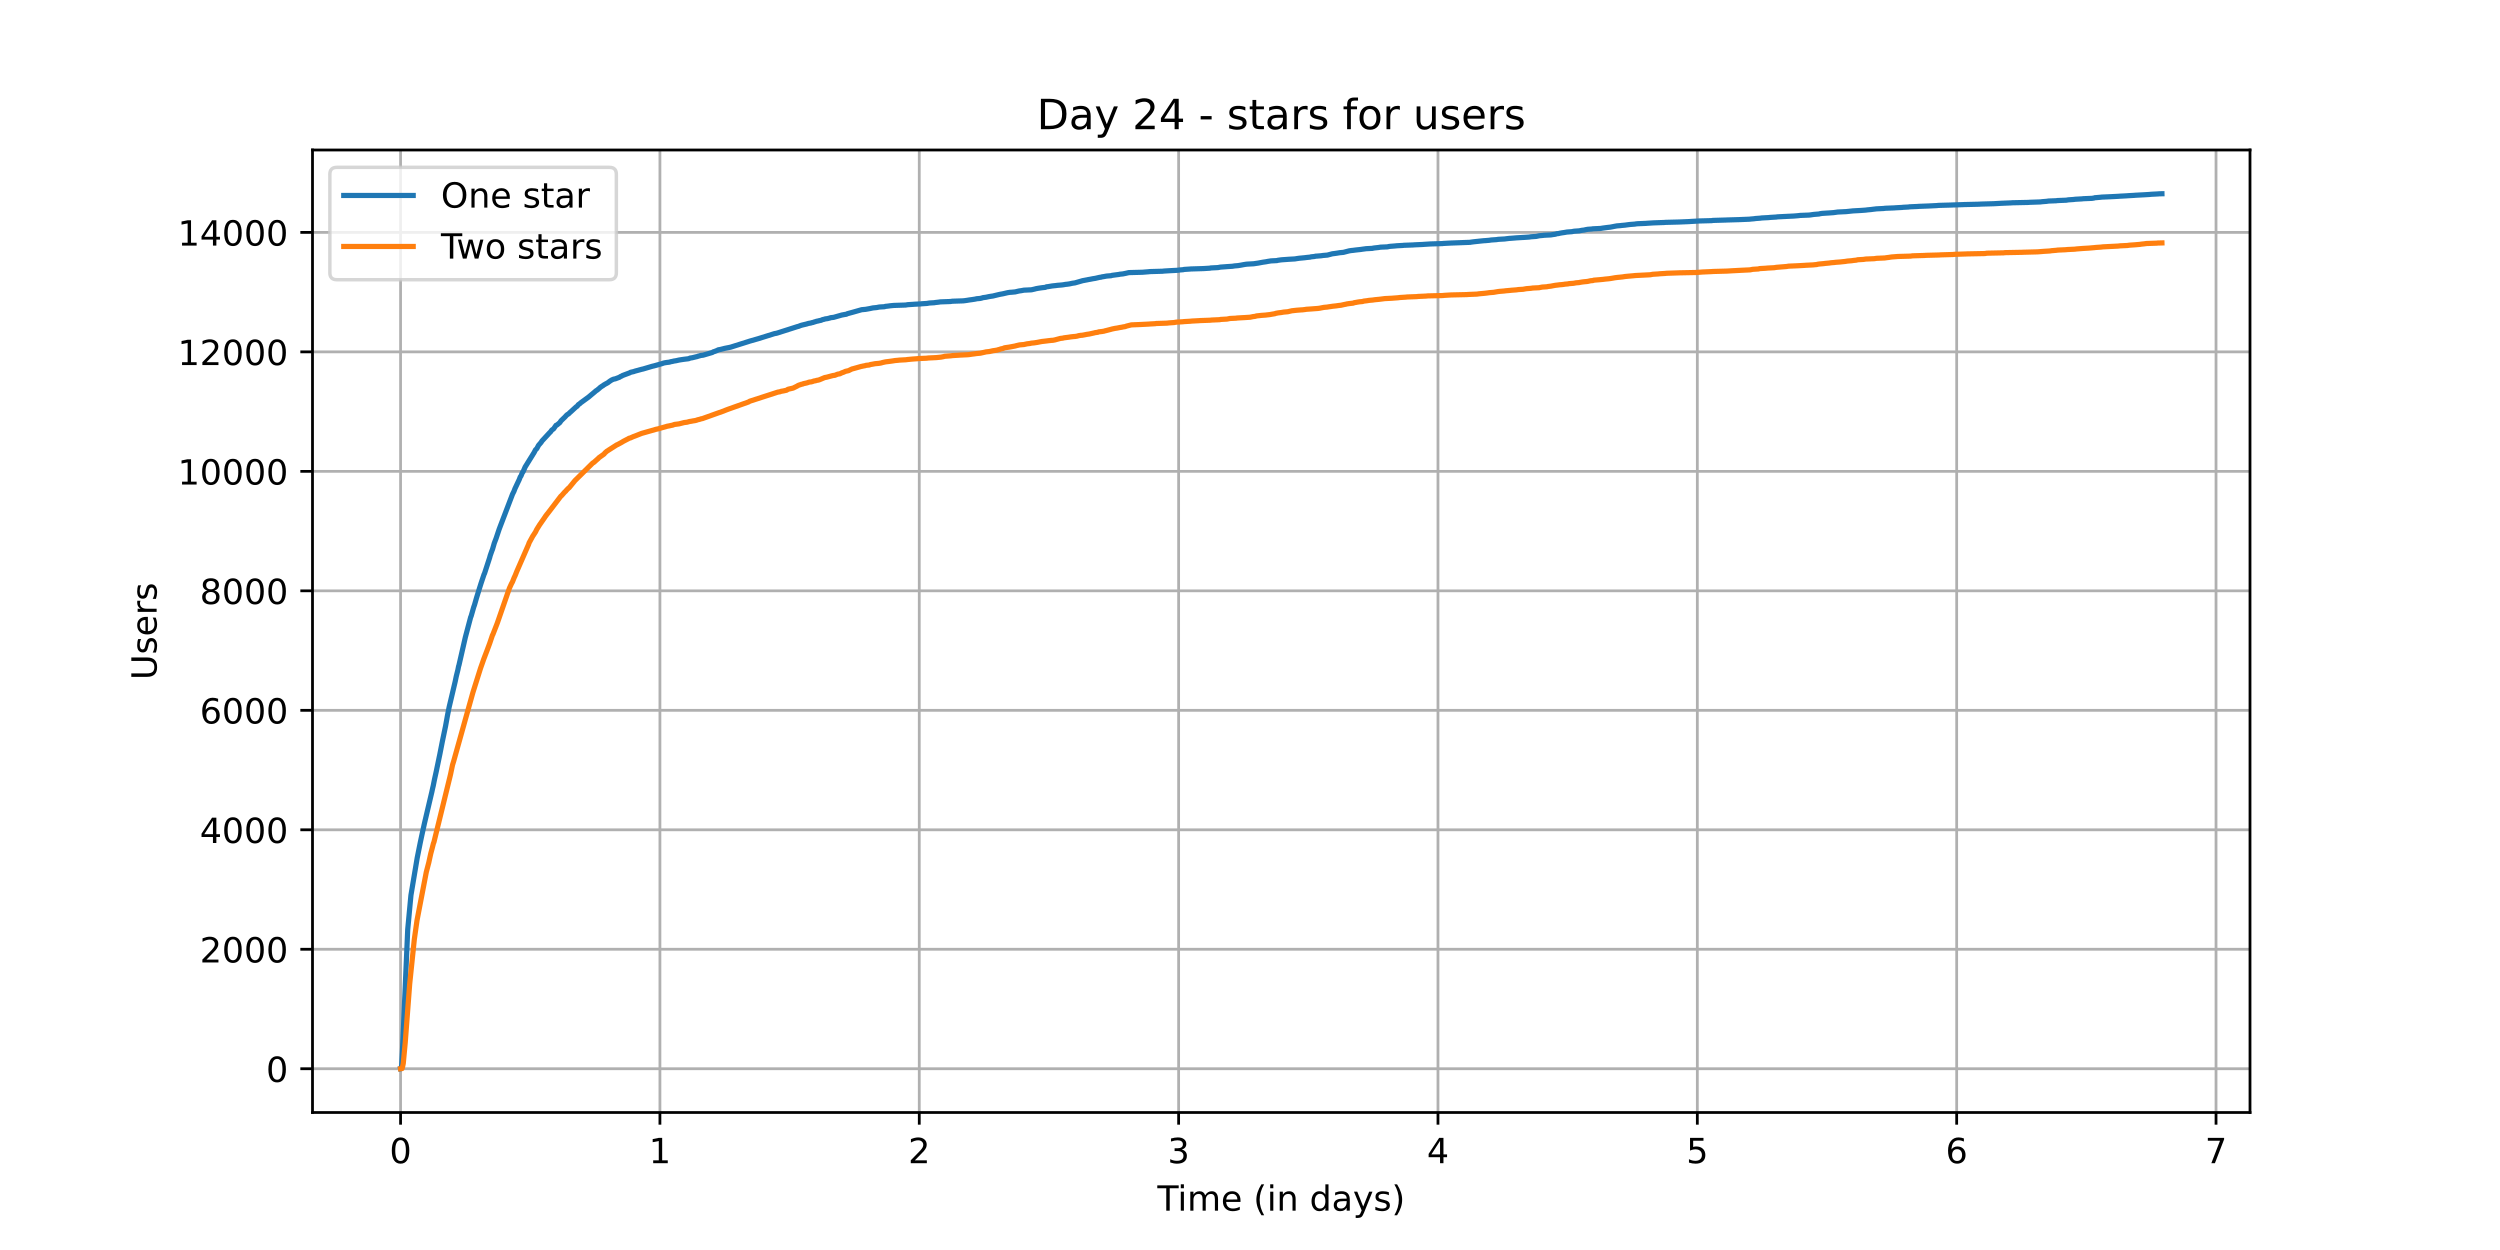 <?xml version="1.0" encoding="utf-8" standalone="no"?>
<!DOCTYPE svg PUBLIC "-//W3C//DTD SVG 1.1//EN"
  "http://www.w3.org/Graphics/SVG/1.1/DTD/svg11.dtd">
<!-- Created with matplotlib (https://matplotlib.org/) -->
<svg height="360pt" version="1.1" viewBox="0 0 720 360" width="720pt" xmlns="http://www.w3.org/2000/svg" xmlns:xlink="http://www.w3.org/1999/xlink">
 <defs>
  <style type="text/css">*{stroke-linecap:butt;stroke-linejoin:round;}</style>
 </defs>
 <g id="figure_1">
  <g id="patch_1">
   <path d="M 0 360 
L 720 360 
L 720 0 
L 0 0 
z
" style="fill:#ffffff;"/>
  </g>
  <g id="axes_1">
   <g id="patch_2">
    <path d="M 90 320.4 
L 648 320.4 
L 648 43.2 
L 90 43.2 
z
" style="fill:#ffffff;"/>
   </g>
   <g id="matplotlib.axis_1">
    <g id="xtick_1">
     <g id="line2d_1">
      <path clip-path="url(#p193aa375f7)" d="M 115.364 320.4 
L 115.364 43.2 
" style="fill:none;stroke:#b0b0b0;stroke-linecap:square;stroke-width:0.8;"/>
     </g>
     <g id="line2d_2">
      <defs>
       <path d="M 0 0 
L 0 3.5 
" id="m5cb01003b0" style="stroke:#000000;stroke-width:0.8;"/>
      </defs>
      <g>
       <use style="stroke:#000000;stroke-width:0.8;" x="115.364" xlink:href="#m5cb01003b0" y="320.4"/>
      </g>
     </g>
     <g id="text_1">
      <!-- 0 -->
      <g transform="translate(112.182 334.998)scale(0.1 -0.1)">
       <defs>
        <path d="M 31.781 66.406 
Q 24.172 66.406 20.328 58.906 
Q 16.5 51.422 16.5 36.375 
Q 16.5 21.391 20.328 13.891 
Q 24.172 6.391 31.781 6.391 
Q 39.453 6.391 43.281 13.891 
Q 47.125 21.391 47.125 36.375 
Q 47.125 51.422 43.281 58.906 
Q 39.453 66.406 31.781 66.406 
z
M 31.781 74.219 
Q 44.047 74.219 50.516 64.516 
Q 56.984 54.828 56.984 36.375 
Q 56.984 17.969 50.516 8.266 
Q 44.047 -1.422 31.781 -1.422 
Q 19.531 -1.422 13.062 8.266 
Q 6.594 17.969 6.594 36.375 
Q 6.594 54.828 13.062 64.516 
Q 19.531 74.219 31.781 74.219 
z
" id="DejaVuSans-48"/>
       </defs>
       <use xlink:href="#DejaVuSans-48"/>
      </g>
     </g>
    </g>
    <g id="xtick_2">
     <g id="line2d_3">
      <path clip-path="url(#p193aa375f7)" d="M 190.057 320.4 
L 190.057 43.2 
" style="fill:none;stroke:#b0b0b0;stroke-linecap:square;stroke-width:0.8;"/>
     </g>
     <g id="line2d_4">
      <g>
       <use style="stroke:#000000;stroke-width:0.8;" x="190.057" xlink:href="#m5cb01003b0" y="320.4"/>
      </g>
     </g>
     <g id="text_2">
      <!-- 1 -->
      <g transform="translate(186.876 334.998)scale(0.1 -0.1)">
       <defs>
        <path d="M 12.406 8.297 
L 28.516 8.297 
L 28.516 63.922 
L 10.984 60.406 
L 10.984 69.391 
L 28.422 72.906 
L 38.281 72.906 
L 38.281 8.297 
L 54.391 8.297 
L 54.391 0 
L 12.406 0 
z
" id="DejaVuSans-49"/>
       </defs>
       <use xlink:href="#DejaVuSans-49"/>
      </g>
     </g>
    </g>
    <g id="xtick_3">
     <g id="line2d_5">
      <path clip-path="url(#p193aa375f7)" d="M 264.75 320.4 
L 264.75 43.2 
" style="fill:none;stroke:#b0b0b0;stroke-linecap:square;stroke-width:0.8;"/>
     </g>
     <g id="line2d_6">
      <g>
       <use style="stroke:#000000;stroke-width:0.8;" x="264.75" xlink:href="#m5cb01003b0" y="320.4"/>
      </g>
     </g>
     <g id="text_3">
      <!-- 2 -->
      <g transform="translate(261.569 334.998)scale(0.1 -0.1)">
       <defs>
        <path d="M 19.188 8.297 
L 53.609 8.297 
L 53.609 0 
L 7.328 0 
L 7.328 8.297 
Q 12.938 14.109 22.625 23.891 
Q 32.328 33.688 34.812 36.531 
Q 39.547 41.844 41.422 45.531 
Q 43.312 49.219 43.312 52.781 
Q 43.312 58.594 39.234 62.25 
Q 35.156 65.922 28.609 65.922 
Q 23.969 65.922 18.812 64.312 
Q 13.672 62.703 7.812 59.422 
L 7.812 69.391 
Q 13.766 71.781 18.938 73 
Q 24.125 74.219 28.422 74.219 
Q 39.75 74.219 46.484 68.547 
Q 53.219 62.891 53.219 53.422 
Q 53.219 48.922 51.531 44.891 
Q 49.859 40.875 45.406 35.406 
Q 44.188 33.984 37.641 27.219 
Q 31.109 20.453 19.188 8.297 
z
" id="DejaVuSans-50"/>
       </defs>
       <use xlink:href="#DejaVuSans-50"/>
      </g>
     </g>
    </g>
    <g id="xtick_4">
     <g id="line2d_7">
      <path clip-path="url(#p193aa375f7)" d="M 339.443 320.4 
L 339.443 43.2 
" style="fill:none;stroke:#b0b0b0;stroke-linecap:square;stroke-width:0.8;"/>
     </g>
     <g id="line2d_8">
      <g>
       <use style="stroke:#000000;stroke-width:0.8;" x="339.443" xlink:href="#m5cb01003b0" y="320.4"/>
      </g>
     </g>
     <g id="text_4">
      <!-- 3 -->
      <g transform="translate(336.262 334.998)scale(0.1 -0.1)">
       <defs>
        <path d="M 40.578 39.312 
Q 47.656 37.797 51.625 33 
Q 55.609 28.219 55.609 21.188 
Q 55.609 10.406 48.188 4.484 
Q 40.766 -1.422 27.094 -1.422 
Q 22.516 -1.422 17.656 -0.516 
Q 12.797 0.391 7.625 2.203 
L 7.625 11.719 
Q 11.719 9.328 16.594 8.109 
Q 21.484 6.891 26.812 6.891 
Q 36.078 6.891 40.938 10.547 
Q 45.797 14.203 45.797 21.188 
Q 45.797 27.641 41.281 31.266 
Q 36.766 34.906 28.719 34.906 
L 20.219 34.906 
L 20.219 43.016 
L 29.109 43.016 
Q 36.375 43.016 40.234 45.922 
Q 44.094 48.828 44.094 54.297 
Q 44.094 59.906 40.109 62.906 
Q 36.141 65.922 28.719 65.922 
Q 24.656 65.922 20.016 65.031 
Q 15.375 64.156 9.812 62.312 
L 9.812 71.094 
Q 15.438 72.656 20.344 73.438 
Q 25.25 74.219 29.594 74.219 
Q 40.828 74.219 47.359 69.109 
Q 53.906 64.016 53.906 55.328 
Q 53.906 49.266 50.438 45.094 
Q 46.969 40.922 40.578 39.312 
z
" id="DejaVuSans-51"/>
       </defs>
       <use xlink:href="#DejaVuSans-51"/>
      </g>
     </g>
    </g>
    <g id="xtick_5">
     <g id="line2d_9">
      <path clip-path="url(#p193aa375f7)" d="M 414.137 320.4 
L 414.137 43.2 
" style="fill:none;stroke:#b0b0b0;stroke-linecap:square;stroke-width:0.8;"/>
     </g>
     <g id="line2d_10">
      <g>
       <use style="stroke:#000000;stroke-width:0.8;" x="414.137" xlink:href="#m5cb01003b0" y="320.4"/>
      </g>
     </g>
     <g id="text_5">
      <!-- 4 -->
      <g transform="translate(410.955 334.998)scale(0.1 -0.1)">
       <defs>
        <path d="M 37.797 64.312 
L 12.891 25.391 
L 37.797 25.391 
z
M 35.203 72.906 
L 47.609 72.906 
L 47.609 25.391 
L 58.016 25.391 
L 58.016 17.188 
L 47.609 17.188 
L 47.609 0 
L 37.797 0 
L 37.797 17.188 
L 4.891 17.188 
L 4.891 26.703 
z
" id="DejaVuSans-52"/>
       </defs>
       <use xlink:href="#DejaVuSans-52"/>
      </g>
     </g>
    </g>
    <g id="xtick_6">
     <g id="line2d_11">
      <path clip-path="url(#p193aa375f7)" d="M 488.83 320.4 
L 488.83 43.2 
" style="fill:none;stroke:#b0b0b0;stroke-linecap:square;stroke-width:0.8;"/>
     </g>
     <g id="line2d_12">
      <g>
       <use style="stroke:#000000;stroke-width:0.8;" x="488.83" xlink:href="#m5cb01003b0" y="320.4"/>
      </g>
     </g>
     <g id="text_6">
      <!-- 5 -->
      <g transform="translate(485.649 334.998)scale(0.1 -0.1)">
       <defs>
        <path d="M 10.797 72.906 
L 49.516 72.906 
L 49.516 64.594 
L 19.828 64.594 
L 19.828 46.734 
Q 21.969 47.469 24.109 47.828 
Q 26.266 48.188 28.422 48.188 
Q 40.625 48.188 47.75 41.5 
Q 54.891 34.812 54.891 23.391 
Q 54.891 11.625 47.562 5.094 
Q 40.234 -1.422 26.906 -1.422 
Q 22.312 -1.422 17.547 -0.641 
Q 12.797 0.141 7.719 1.703 
L 7.719 11.625 
Q 12.109 9.234 16.797 8.062 
Q 21.484 6.891 26.703 6.891 
Q 35.156 6.891 40.078 11.328 
Q 45.016 15.766 45.016 23.391 
Q 45.016 31 40.078 35.438 
Q 35.156 39.891 26.703 39.891 
Q 22.75 39.891 18.812 39.016 
Q 14.891 38.141 10.797 36.281 
z
" id="DejaVuSans-53"/>
       </defs>
       <use xlink:href="#DejaVuSans-53"/>
      </g>
     </g>
    </g>
    <g id="xtick_7">
     <g id="line2d_13">
      <path clip-path="url(#p193aa375f7)" d="M 563.523 320.4 
L 563.523 43.2 
" style="fill:none;stroke:#b0b0b0;stroke-linecap:square;stroke-width:0.8;"/>
     </g>
     <g id="line2d_14">
      <g>
       <use style="stroke:#000000;stroke-width:0.8;" x="563.523" xlink:href="#m5cb01003b0" y="320.4"/>
      </g>
     </g>
     <g id="text_7">
      <!-- 6 -->
      <g transform="translate(560.342 334.998)scale(0.1 -0.1)">
       <defs>
        <path d="M 33.016 40.375 
Q 26.375 40.375 22.484 35.828 
Q 18.609 31.297 18.609 23.391 
Q 18.609 15.531 22.484 10.953 
Q 26.375 6.391 33.016 6.391 
Q 39.656 6.391 43.531 10.953 
Q 47.406 15.531 47.406 23.391 
Q 47.406 31.297 43.531 35.828 
Q 39.656 40.375 33.016 40.375 
z
M 52.594 71.297 
L 52.594 62.312 
Q 48.875 64.062 45.094 64.984 
Q 41.312 65.922 37.594 65.922 
Q 27.828 65.922 22.672 59.328 
Q 17.531 52.734 16.797 39.406 
Q 19.672 43.656 24.016 45.922 
Q 28.375 48.188 33.594 48.188 
Q 44.578 48.188 50.953 41.516 
Q 57.328 34.859 57.328 23.391 
Q 57.328 12.156 50.688 5.359 
Q 44.047 -1.422 33.016 -1.422 
Q 20.359 -1.422 13.672 8.266 
Q 6.984 17.969 6.984 36.375 
Q 6.984 53.656 15.188 63.938 
Q 23.391 74.219 37.203 74.219 
Q 40.922 74.219 44.703 73.484 
Q 48.484 72.75 52.594 71.297 
z
" id="DejaVuSans-54"/>
       </defs>
       <use xlink:href="#DejaVuSans-54"/>
      </g>
     </g>
    </g>
    <g id="xtick_8">
     <g id="line2d_15">
      <path clip-path="url(#p193aa375f7)" d="M 638.216 320.4 
L 638.216 43.2 
" style="fill:none;stroke:#b0b0b0;stroke-linecap:square;stroke-width:0.8;"/>
     </g>
     <g id="line2d_16">
      <g>
       <use style="stroke:#000000;stroke-width:0.8;" x="638.216" xlink:href="#m5cb01003b0" y="320.4"/>
      </g>
     </g>
     <g id="text_8">
      <!-- 7 -->
      <g transform="translate(635.035 334.998)scale(0.1 -0.1)">
       <defs>
        <path d="M 8.203 72.906 
L 55.078 72.906 
L 55.078 68.703 
L 28.609 0 
L 18.312 0 
L 43.219 64.594 
L 8.203 64.594 
z
" id="DejaVuSans-55"/>
       </defs>
       <use xlink:href="#DejaVuSans-55"/>
      </g>
     </g>
    </g>
    <g id="text_9">
     <!-- Time (in days) -->
     <g transform="translate(333.327 348.677)scale(0.1 -0.1)">
      <defs>
       <path d="M -0.297 72.906 
L 61.375 72.906 
L 61.375 64.594 
L 35.5 64.594 
L 35.5 0 
L 25.594 0 
L 25.594 64.594 
L -0.297 64.594 
z
" id="DejaVuSans-84"/>
       <path d="M 9.422 54.688 
L 18.406 54.688 
L 18.406 0 
L 9.422 0 
z
M 9.422 75.984 
L 18.406 75.984 
L 18.406 64.594 
L 9.422 64.594 
z
" id="DejaVuSans-105"/>
       <path d="M 52 44.188 
Q 55.375 50.25 60.062 53.125 
Q 64.75 56 71.094 56 
Q 79.641 56 84.281 50.016 
Q 88.922 44.047 88.922 33.016 
L 88.922 0 
L 79.891 0 
L 79.891 32.719 
Q 79.891 40.578 77.094 44.375 
Q 74.312 48.188 68.609 48.188 
Q 61.625 48.188 57.562 43.547 
Q 53.516 38.922 53.516 30.906 
L 53.516 0 
L 44.484 0 
L 44.484 32.719 
Q 44.484 40.625 41.703 44.406 
Q 38.922 48.188 33.109 48.188 
Q 26.219 48.188 22.156 43.531 
Q 18.109 38.875 18.109 30.906 
L 18.109 0 
L 9.078 0 
L 9.078 54.688 
L 18.109 54.688 
L 18.109 46.188 
Q 21.188 51.219 25.484 53.609 
Q 29.781 56 35.688 56 
Q 41.656 56 45.828 52.969 
Q 50 49.953 52 44.188 
z
" id="DejaVuSans-109"/>
       <path d="M 56.203 29.594 
L 56.203 25.203 
L 14.891 25.203 
Q 15.484 15.922 20.484 11.062 
Q 25.484 6.203 34.422 6.203 
Q 39.594 6.203 44.453 7.469 
Q 49.312 8.734 54.109 11.281 
L 54.109 2.781 
Q 49.266 0.734 44.188 -0.344 
Q 39.109 -1.422 33.891 -1.422 
Q 20.797 -1.422 13.156 6.188 
Q 5.516 13.812 5.516 26.812 
Q 5.516 40.234 12.766 48.109 
Q 20.016 56 32.328 56 
Q 43.359 56 49.781 48.891 
Q 56.203 41.797 56.203 29.594 
z
M 47.219 32.234 
Q 47.125 39.594 43.094 43.984 
Q 39.062 48.391 32.422 48.391 
Q 24.906 48.391 20.391 44.141 
Q 15.875 39.891 15.188 32.172 
z
" id="DejaVuSans-101"/>
       <path id="DejaVuSans-32"/>
       <path d="M 31 75.875 
Q 24.469 64.656 21.281 53.656 
Q 18.109 42.672 18.109 31.391 
Q 18.109 20.125 21.312 9.062 
Q 24.516 -2 31 -13.188 
L 23.188 -13.188 
Q 15.875 -1.703 12.234 9.375 
Q 8.594 20.453 8.594 31.391 
Q 8.594 42.281 12.203 53.312 
Q 15.828 64.359 23.188 75.875 
z
" id="DejaVuSans-40"/>
       <path d="M 54.891 33.016 
L 54.891 0 
L 45.906 0 
L 45.906 32.719 
Q 45.906 40.484 42.875 44.328 
Q 39.844 48.188 33.797 48.188 
Q 26.516 48.188 22.312 43.547 
Q 18.109 38.922 18.109 30.906 
L 18.109 0 
L 9.078 0 
L 9.078 54.688 
L 18.109 54.688 
L 18.109 46.188 
Q 21.344 51.125 25.703 53.562 
Q 30.078 56 35.797 56 
Q 45.219 56 50.047 50.172 
Q 54.891 44.344 54.891 33.016 
z
" id="DejaVuSans-110"/>
       <path d="M 45.406 46.391 
L 45.406 75.984 
L 54.391 75.984 
L 54.391 0 
L 45.406 0 
L 45.406 8.203 
Q 42.578 3.328 38.25 0.953 
Q 33.938 -1.422 27.875 -1.422 
Q 17.969 -1.422 11.734 6.484 
Q 5.516 14.406 5.516 27.297 
Q 5.516 40.188 11.734 48.094 
Q 17.969 56 27.875 56 
Q 33.938 56 38.25 53.625 
Q 42.578 51.266 45.406 46.391 
z
M 14.797 27.297 
Q 14.797 17.391 18.875 11.75 
Q 22.953 6.109 30.078 6.109 
Q 37.203 6.109 41.297 11.75 
Q 45.406 17.391 45.406 27.297 
Q 45.406 37.203 41.297 42.844 
Q 37.203 48.484 30.078 48.484 
Q 22.953 48.484 18.875 42.844 
Q 14.797 37.203 14.797 27.297 
z
" id="DejaVuSans-100"/>
       <path d="M 34.281 27.484 
Q 23.391 27.484 19.188 25 
Q 14.984 22.516 14.984 16.5 
Q 14.984 11.719 18.141 8.906 
Q 21.297 6.109 26.703 6.109 
Q 34.188 6.109 38.703 11.406 
Q 43.219 16.703 43.219 25.484 
L 43.219 27.484 
z
M 52.203 31.203 
L 52.203 0 
L 43.219 0 
L 43.219 8.297 
Q 40.141 3.328 35.547 0.953 
Q 30.953 -1.422 24.312 -1.422 
Q 15.922 -1.422 10.953 3.297 
Q 6 8.016 6 15.922 
Q 6 25.141 12.172 29.828 
Q 18.359 34.516 30.609 34.516 
L 43.219 34.516 
L 43.219 35.406 
Q 43.219 41.609 39.141 45 
Q 35.062 48.391 27.688 48.391 
Q 23 48.391 18.547 47.266 
Q 14.109 46.141 10.016 43.891 
L 10.016 52.203 
Q 14.938 54.109 19.578 55.047 
Q 24.219 56 28.609 56 
Q 40.484 56 46.344 49.844 
Q 52.203 43.703 52.203 31.203 
z
" id="DejaVuSans-97"/>
       <path d="M 32.172 -5.078 
Q 28.375 -14.844 24.75 -17.812 
Q 21.141 -20.797 15.094 -20.797 
L 7.906 -20.797 
L 7.906 -13.281 
L 13.188 -13.281 
Q 16.891 -13.281 18.938 -11.516 
Q 21 -9.766 23.484 -3.219 
L 25.094 0.875 
L 2.984 54.688 
L 12.5 54.688 
L 29.594 11.922 
L 46.688 54.688 
L 56.203 54.688 
z
" id="DejaVuSans-121"/>
       <path d="M 44.281 53.078 
L 44.281 44.578 
Q 40.484 46.531 36.375 47.5 
Q 32.281 48.484 27.875 48.484 
Q 21.188 48.484 17.844 46.438 
Q 14.5 44.391 14.5 40.281 
Q 14.5 37.156 16.891 35.375 
Q 19.281 33.594 26.516 31.984 
L 29.594 31.297 
Q 39.156 29.25 43.188 25.516 
Q 47.219 21.781 47.219 15.094 
Q 47.219 7.469 41.188 3.016 
Q 35.156 -1.422 24.609 -1.422 
Q 20.219 -1.422 15.453 -0.562 
Q 10.688 0.297 5.422 2 
L 5.422 11.281 
Q 10.406 8.688 15.234 7.391 
Q 20.062 6.109 24.812 6.109 
Q 31.156 6.109 34.562 8.281 
Q 37.984 10.453 37.984 14.406 
Q 37.984 18.062 35.516 20.016 
Q 33.062 21.969 24.703 23.781 
L 21.578 24.516 
Q 13.234 26.266 9.516 29.906 
Q 5.812 33.547 5.812 39.891 
Q 5.812 47.609 11.281 51.797 
Q 16.75 56 26.812 56 
Q 31.781 56 36.172 55.266 
Q 40.578 54.547 44.281 53.078 
z
" id="DejaVuSans-115"/>
       <path d="M 8.016 75.875 
L 15.828 75.875 
Q 23.141 64.359 26.781 53.312 
Q 30.422 42.281 30.422 31.391 
Q 30.422 20.453 26.781 9.375 
Q 23.141 -1.703 15.828 -13.188 
L 8.016 -13.188 
Q 14.5 -2 17.703 9.062 
Q 20.906 20.125 20.906 31.391 
Q 20.906 42.672 17.703 53.656 
Q 14.5 64.656 8.016 75.875 
z
" id="DejaVuSans-41"/>
      </defs>
      <use xlink:href="#DejaVuSans-84"/>
      <use x="57.959" xlink:href="#DejaVuSans-105"/>
      <use x="85.742" xlink:href="#DejaVuSans-109"/>
      <use x="183.154" xlink:href="#DejaVuSans-101"/>
      <use x="244.678" xlink:href="#DejaVuSans-32"/>
      <use x="276.465" xlink:href="#DejaVuSans-40"/>
      <use x="315.479" xlink:href="#DejaVuSans-105"/>
      <use x="343.262" xlink:href="#DejaVuSans-110"/>
      <use x="406.641" xlink:href="#DejaVuSans-32"/>
      <use x="438.428" xlink:href="#DejaVuSans-100"/>
      <use x="501.904" xlink:href="#DejaVuSans-97"/>
      <use x="563.184" xlink:href="#DejaVuSans-121"/>
      <use x="622.363" xlink:href="#DejaVuSans-115"/>
      <use x="674.463" xlink:href="#DejaVuSans-41"/>
     </g>
    </g>
   </g>
   <g id="matplotlib.axis_2">
    <g id="ytick_1">
     <g id="line2d_17">
      <path clip-path="url(#p193aa375f7)" d="M 90 307.8 
L 648 307.8 
" style="fill:none;stroke:#b0b0b0;stroke-linecap:square;stroke-width:0.8;"/>
     </g>
     <g id="line2d_18">
      <defs>
       <path d="M 0 0 
L -3.5 0 
" id="mbe678a3d05" style="stroke:#000000;stroke-width:0.8;"/>
      </defs>
      <g>
       <use style="stroke:#000000;stroke-width:0.8;" x="90" xlink:href="#mbe678a3d05" y="307.8"/>
      </g>
     </g>
     <g id="text_10">
      <!-- 0 -->
      <g transform="translate(76.638 311.599)scale(0.1 -0.1)">
       <use xlink:href="#DejaVuSans-48"/>
      </g>
     </g>
    </g>
    <g id="ytick_2">
     <g id="line2d_19">
      <path clip-path="url(#p193aa375f7)" d="M 90 273.39 
L 648 273.39 
" style="fill:none;stroke:#b0b0b0;stroke-linecap:square;stroke-width:0.8;"/>
     </g>
     <g id="line2d_20">
      <g>
       <use style="stroke:#000000;stroke-width:0.8;" x="90" xlink:href="#mbe678a3d05" y="273.39"/>
      </g>
     </g>
     <g id="text_11">
      <!-- 2000 -->
      <g transform="translate(57.55 277.189)scale(0.1 -0.1)">
       <use xlink:href="#DejaVuSans-50"/>
       <use x="63.623" xlink:href="#DejaVuSans-48"/>
       <use x="127.246" xlink:href="#DejaVuSans-48"/>
       <use x="190.869" xlink:href="#DejaVuSans-48"/>
      </g>
     </g>
    </g>
    <g id="ytick_3">
     <g id="line2d_21">
      <path clip-path="url(#p193aa375f7)" d="M 90 238.98 
L 648 238.98 
" style="fill:none;stroke:#b0b0b0;stroke-linecap:square;stroke-width:0.8;"/>
     </g>
     <g id="line2d_22">
      <g>
       <use style="stroke:#000000;stroke-width:0.8;" x="90" xlink:href="#mbe678a3d05" y="238.98"/>
      </g>
     </g>
     <g id="text_12">
      <!-- 4000 -->
      <g transform="translate(57.55 242.78)scale(0.1 -0.1)">
       <use xlink:href="#DejaVuSans-52"/>
       <use x="63.623" xlink:href="#DejaVuSans-48"/>
       <use x="127.246" xlink:href="#DejaVuSans-48"/>
       <use x="190.869" xlink:href="#DejaVuSans-48"/>
      </g>
     </g>
    </g>
    <g id="ytick_4">
     <g id="line2d_23">
      <path clip-path="url(#p193aa375f7)" d="M 90 204.571 
L 648 204.571 
" style="fill:none;stroke:#b0b0b0;stroke-linecap:square;stroke-width:0.8;"/>
     </g>
     <g id="line2d_24">
      <g>
       <use style="stroke:#000000;stroke-width:0.8;" x="90" xlink:href="#mbe678a3d05" y="204.571"/>
      </g>
     </g>
     <g id="text_13">
      <!-- 6000 -->
      <g transform="translate(57.55 208.37)scale(0.1 -0.1)">
       <use xlink:href="#DejaVuSans-54"/>
       <use x="63.623" xlink:href="#DejaVuSans-48"/>
       <use x="127.246" xlink:href="#DejaVuSans-48"/>
       <use x="190.869" xlink:href="#DejaVuSans-48"/>
      </g>
     </g>
    </g>
    <g id="ytick_5">
     <g id="line2d_25">
      <path clip-path="url(#p193aa375f7)" d="M 90 170.161 
L 648 170.161 
" style="fill:none;stroke:#b0b0b0;stroke-linecap:square;stroke-width:0.8;"/>
     </g>
     <g id="line2d_26">
      <g>
       <use style="stroke:#000000;stroke-width:0.8;" x="90" xlink:href="#mbe678a3d05" y="170.161"/>
      </g>
     </g>
     <g id="text_14">
      <!-- 8000 -->
      <g transform="translate(57.55 173.96)scale(0.1 -0.1)">
       <defs>
        <path d="M 31.781 34.625 
Q 24.75 34.625 20.719 30.859 
Q 16.703 27.094 16.703 20.516 
Q 16.703 13.922 20.719 10.156 
Q 24.75 6.391 31.781 6.391 
Q 38.812 6.391 42.859 10.172 
Q 46.922 13.969 46.922 20.516 
Q 46.922 27.094 42.891 30.859 
Q 38.875 34.625 31.781 34.625 
z
M 21.922 38.812 
Q 15.578 40.375 12.031 44.719 
Q 8.5 49.078 8.5 55.328 
Q 8.5 64.062 14.719 69.141 
Q 20.953 74.219 31.781 74.219 
Q 42.672 74.219 48.875 69.141 
Q 55.078 64.062 55.078 55.328 
Q 55.078 49.078 51.531 44.719 
Q 48 40.375 41.703 38.812 
Q 48.828 37.156 52.797 32.312 
Q 56.781 27.484 56.781 20.516 
Q 56.781 9.906 50.312 4.234 
Q 43.844 -1.422 31.781 -1.422 
Q 19.734 -1.422 13.25 4.234 
Q 6.781 9.906 6.781 20.516 
Q 6.781 27.484 10.781 32.312 
Q 14.797 37.156 21.922 38.812 
z
M 18.312 54.391 
Q 18.312 48.734 21.844 45.562 
Q 25.391 42.391 31.781 42.391 
Q 38.141 42.391 41.719 45.562 
Q 45.312 48.734 45.312 54.391 
Q 45.312 60.062 41.719 63.234 
Q 38.141 66.406 31.781 66.406 
Q 25.391 66.406 21.844 63.234 
Q 18.312 60.062 18.312 54.391 
z
" id="DejaVuSans-56"/>
       </defs>
       <use xlink:href="#DejaVuSans-56"/>
       <use x="63.623" xlink:href="#DejaVuSans-48"/>
       <use x="127.246" xlink:href="#DejaVuSans-48"/>
       <use x="190.869" xlink:href="#DejaVuSans-48"/>
      </g>
     </g>
    </g>
    <g id="ytick_6">
     <g id="line2d_27">
      <path clip-path="url(#p193aa375f7)" d="M 90 135.751 
L 648 135.751 
" style="fill:none;stroke:#b0b0b0;stroke-linecap:square;stroke-width:0.8;"/>
     </g>
     <g id="line2d_28">
      <g>
       <use style="stroke:#000000;stroke-width:0.8;" x="90" xlink:href="#mbe678a3d05" y="135.751"/>
      </g>
     </g>
     <g id="text_15">
      <!-- 10000 -->
      <g transform="translate(51.188 139.55)scale(0.1 -0.1)">
       <use xlink:href="#DejaVuSans-49"/>
       <use x="63.623" xlink:href="#DejaVuSans-48"/>
       <use x="127.246" xlink:href="#DejaVuSans-48"/>
       <use x="190.869" xlink:href="#DejaVuSans-48"/>
       <use x="254.492" xlink:href="#DejaVuSans-48"/>
      </g>
     </g>
    </g>
    <g id="ytick_7">
     <g id="line2d_29">
      <path clip-path="url(#p193aa375f7)" d="M 90 101.341 
L 648 101.341 
" style="fill:none;stroke:#b0b0b0;stroke-linecap:square;stroke-width:0.8;"/>
     </g>
     <g id="line2d_30">
      <g>
       <use style="stroke:#000000;stroke-width:0.8;" x="90" xlink:href="#mbe678a3d05" y="101.341"/>
      </g>
     </g>
     <g id="text_16">
      <!-- 12000 -->
      <g transform="translate(51.188 105.141)scale(0.1 -0.1)">
       <use xlink:href="#DejaVuSans-49"/>
       <use x="63.623" xlink:href="#DejaVuSans-50"/>
       <use x="127.246" xlink:href="#DejaVuSans-48"/>
       <use x="190.869" xlink:href="#DejaVuSans-48"/>
       <use x="254.492" xlink:href="#DejaVuSans-48"/>
      </g>
     </g>
    </g>
    <g id="ytick_8">
     <g id="line2d_31">
      <path clip-path="url(#p193aa375f7)" d="M 90 66.932 
L 648 66.932 
" style="fill:none;stroke:#b0b0b0;stroke-linecap:square;stroke-width:0.8;"/>
     </g>
     <g id="line2d_32">
      <g>
       <use style="stroke:#000000;stroke-width:0.8;" x="90" xlink:href="#mbe678a3d05" y="66.932"/>
      </g>
     </g>
     <g id="text_17">
      <!-- 14000 -->
      <g transform="translate(51.188 70.731)scale(0.1 -0.1)">
       <use xlink:href="#DejaVuSans-49"/>
       <use x="63.623" xlink:href="#DejaVuSans-52"/>
       <use x="127.246" xlink:href="#DejaVuSans-48"/>
       <use x="190.869" xlink:href="#DejaVuSans-48"/>
       <use x="254.492" xlink:href="#DejaVuSans-48"/>
      </g>
     </g>
    </g>
    <g id="text_18">
     <!-- Users -->
     <g transform="translate(45.108 195.801)rotate(-90)scale(0.1 -0.1)">
      <defs>
       <path d="M 8.688 72.906 
L 18.609 72.906 
L 18.609 28.609 
Q 18.609 16.891 22.844 11.734 
Q 27.094 6.594 36.625 6.594 
Q 46.094 6.594 50.344 11.734 
Q 54.594 16.891 54.594 28.609 
L 54.594 72.906 
L 64.5 72.906 
L 64.5 27.391 
Q 64.5 13.141 57.438 5.859 
Q 50.391 -1.422 36.625 -1.422 
Q 22.797 -1.422 15.734 5.859 
Q 8.688 13.141 8.688 27.391 
z
" id="DejaVuSans-85"/>
       <path d="M 41.109 46.297 
Q 39.594 47.172 37.812 47.578 
Q 36.031 48 33.891 48 
Q 26.266 48 22.188 43.047 
Q 18.109 38.094 18.109 28.812 
L 18.109 0 
L 9.078 0 
L 9.078 54.688 
L 18.109 54.688 
L 18.109 46.188 
Q 20.953 51.172 25.484 53.578 
Q 30.031 56 36.531 56 
Q 37.453 56 38.578 55.875 
Q 39.703 55.766 41.062 55.516 
z
" id="DejaVuSans-114"/>
      </defs>
      <use xlink:href="#DejaVuSans-85"/>
      <use x="73.193" xlink:href="#DejaVuSans-115"/>
      <use x="125.293" xlink:href="#DejaVuSans-101"/>
      <use x="186.816" xlink:href="#DejaVuSans-114"/>
      <use x="227.93" xlink:href="#DejaVuSans-115"/>
     </g>
    </g>
   </g>
   <g id="line2d_33">
    <path clip-path="url(#p193aa375f7)" d="M 115.364 307.8 
L 115.524 307.766 
L 115.678 306.785 
L 115.884 303.086 
L 117.425 267.678 
L 118.351 257.82 
L 120.15 247.101 
L 120.459 245.553 
L 121.075 242.49 
L 121.59 240.082 
L 122.258 237.053 
L 124.366 228.09 
L 124.622 226.92 
L 124.776 226.283 
L 125.137 224.46 
L 125.65 222.137 
L 126.678 217.199 
L 127.398 213.534 
L 128.323 209.096 
L 128.683 207.117 
L 128.889 205.964 
L 129.351 203.659 
L 131.099 196.261 
L 131.407 194.781 
L 131.871 192.923 
L 132.075 191.891 
L 132.178 191.581 
L 134.029 183.495 
L 135.571 177.679 
L 135.674 177.49 
L 136.445 174.806 
L 136.65 174.238 
L 137.216 172.26 
L 138.142 169.249 
L 138.244 168.939 
L 138.552 167.959 
L 139.426 165.361 
L 139.529 165.189 
L 141.02 160.612 
L 141.174 160.027 
L 141.637 158.702 
L 141.843 158.186 
L 142.099 157.309 
L 142.356 156.414 
L 142.87 155.072 
L 143.744 152.457 
L 144.001 151.769 
L 147.599 142.341 
L 148.011 141.515 
L 148.319 140.706 
L 149.552 138.091 
L 149.861 137.282 
L 150.016 137.145 
L 150.426 136.13 
L 150.581 135.975 
L 150.787 135.545 
L 151.249 134.478 
L 153.819 130.332 
L 153.922 130.142 
L 154.23 129.54 
L 154.591 129.213 
L 155.104 128.25 
L 155.824 127.424 
L 156.081 127.011 
L 158.292 124.62 
L 158.549 124.379 
L 158.652 124.241 
L 158.857 123.931 
L 159.012 123.794 
L 159.217 123.656 
L 159.423 123.518 
L 160.143 122.486 
L 160.4 122.4 
L 161.223 121.712 
L 161.583 121.179 
L 161.994 120.783 
L 162.457 120.336 
L 162.611 120.198 
L 162.868 119.923 
L 163.074 119.682 
L 163.383 119.406 
L 163.742 119.2 
L 164.154 118.787 
L 164.359 118.615 
L 165.953 117.153 
L 166.21 117.015 
L 166.57 116.516 
L 166.93 116.31 
L 167.187 116.052 
L 169.502 114.365 
L 170.376 113.626 
L 171.25 112.903 
L 171.61 112.576 
L 171.97 112.352 
L 172.638 111.802 
L 172.844 111.595 
L 173.306 111.269 
L 173.667 111.062 
L 173.821 110.907 
L 174.026 110.804 
L 174.386 110.58 
L 174.695 110.426 
L 175.106 110.185 
L 175.363 109.978 
L 175.518 109.875 
L 175.621 109.772 
L 175.826 109.669 
L 175.98 109.548 
L 176.186 109.428 
L 176.7 109.204 
L 177.214 109.101 
L 178.448 108.636 
L 178.654 108.464 
L 179.117 108.275 
L 179.271 108.154 
L 181.38 107.363 
L 181.585 107.225 
L 182.562 107.002 
L 182.818 106.899 
L 184.772 106.365 
L 185.235 106.262 
L 187.908 105.471 
L 188.37 105.367 
L 188.679 105.281 
L 190.632 104.731 
L 190.838 104.662 
L 191.043 104.576 
L 191.506 104.473 
L 192.071 104.387 
L 192.79 104.301 
L 193.151 104.18 
L 193.716 104.077 
L 194.024 103.991 
L 194.692 103.888 
L 195.618 103.681 
L 196.287 103.578 
L 196.852 103.492 
L 197.674 103.389 
L 198.137 103.337 
L 198.445 103.268 
L 198.702 103.131 
L 199.37 103.027 
L 200.502 102.752 
L 200.81 102.683 
L 201.067 102.58 
L 201.427 102.494 
L 201.736 102.391 
L 202.507 102.288 
L 204.974 101.565 
L 205.18 101.496 
L 205.436 101.324 
L 205.796 101.221 
L 206.62 100.894 
L 206.826 100.756 
L 207.442 100.653 
L 208.728 100.326 
L 209.241 100.223 
L 209.961 100.085 
L 210.424 99.982 
L 215.615 98.348 
L 215.924 98.244 
L 218.031 97.642 
L 218.391 97.539 
L 223.069 96.077 
L 223.582 95.991 
L 223.891 95.905 
L 229.648 94.064 
L 230.007 93.978 
L 230.213 93.892 
L 230.471 93.788 
L 230.83 93.668 
L 231.241 93.565 
L 232.322 93.307 
L 232.578 93.221 
L 232.887 93.135 
L 233.503 93.031 
L 233.812 92.928 
L 234.172 92.859 
L 234.429 92.756 
L 234.789 92.653 
L 235.149 92.532 
L 235.663 92.429 
L 235.971 92.343 
L 236.434 92.257 
L 236.897 92.051 
L 237.308 91.965 
L 237.669 91.844 
L 238.338 91.758 
L 238.646 91.672 
L 238.954 91.603 
L 239.212 91.5 
L 240.086 91.397 
L 242.451 90.726 
L 242.914 90.64 
L 243.171 90.588 
L 243.737 90.502 
L 244.045 90.347 
L 245.741 89.883 
L 246.102 89.78 
L 248.159 89.195 
L 249.29 89.091 
L 249.958 88.971 
L 250.524 88.868 
L 251.398 88.679 
L 252.478 88.575 
L 253.249 88.42 
L 254.739 88.334 
L 254.997 88.231 
L 255.407 88.197 
L 256.076 88.111 
L 256.281 88.076 
L 257.309 87.973 
L 257.67 87.956 
L 260.805 87.853 
L 261.422 87.749 
L 263.015 87.646 
L 263.427 87.612 
L 265.174 87.526 
L 265.38 87.491 
L 266.973 87.388 
L 267.641 87.268 
L 269.08 87.182 
L 269.337 87.13 
L 270.263 87.027 
L 270.829 86.941 
L 273.706 86.838 
L 274.272 86.752 
L 277.356 86.648 
L 277.819 86.597 
L 278.539 86.494 
L 279.155 86.39 
L 279.927 86.287 
L 280.492 86.201 
L 281.006 86.115 
L 281.212 86.046 
L 282.188 85.96 
L 282.394 85.926 
L 282.753 85.84 
L 283.114 85.719 
L 283.936 85.616 
L 284.811 85.427 
L 285.427 85.324 
L 285.942 85.255 
L 286.352 85.152 
L 287.638 84.842 
L 288.1 84.739 
L 288.717 84.635 
L 289.179 84.532 
L 290.208 84.291 
L 290.876 84.188 
L 291.236 84.171 
L 292.367 84.068 
L 293.447 83.81 
L 294.166 83.706 
L 294.885 83.569 
L 297.045 83.465 
L 298.022 83.242 
L 298.381 83.139 
L 299.049 83.018 
L 299.718 82.915 
L 300.232 82.846 
L 301.055 82.76 
L 301.364 82.605 
L 301.826 82.554 
L 302.443 82.45 
L 303.06 82.347 
L 304.037 82.244 
L 304.551 82.175 
L 305.785 82.072 
L 306.299 82.003 
L 306.865 81.9 
L 307.275 81.865 
L 307.996 81.762 
L 308.87 81.573 
L 309.589 81.47 
L 311.801 80.833 
L 312.366 80.73 
L 312.623 80.678 
L 313.188 80.575 
L 313.394 80.523 
L 314.011 80.42 
L 314.782 80.265 
L 315.45 80.162 
L 316.633 79.887 
L 317.146 79.818 
L 317.301 79.749 
L 317.969 79.646 
L 318.688 79.508 
L 319.973 79.405 
L 320.282 79.302 
L 321.053 79.199 
L 321.567 79.13 
L 322.235 79.044 
L 322.492 78.975 
L 323.366 78.889 
L 323.623 78.837 
L 324.137 78.734 
L 325.113 78.51 
L 329.02 78.407 
L 329.432 78.373 
L 330.716 78.27 
L 331.179 78.218 
L 334.778 78.115 
L 335.24 78.063 
L 336.885 77.96 
L 337.245 77.943 
L 339.199 77.839 
L 339.764 77.753 
L 340.792 77.667 
L 340.998 77.599 
L 342.591 77.495 
L 343.003 77.461 
L 346.396 77.358 
L 346.755 77.341 
L 348.452 77.237 
L 348.709 77.168 
L 350.765 77.065 
L 351.485 76.928 
L 352.925 76.824 
L 353.335 76.79 
L 354.929 76.687 
L 355.546 76.584 
L 356.574 76.497 
L 356.78 76.463 
L 357.397 76.36 
L 358.117 76.222 
L 358.733 76.119 
L 359.197 76.067 
L 361.047 75.964 
L 361.613 75.878 
L 362.333 75.775 
L 363.052 75.637 
L 363.618 75.534 
L 363.823 75.5 
L 364.543 75.396 
L 365.264 75.259 
L 365.829 75.173 
L 366.035 75.138 
L 367.731 75.052 
L 368.04 74.966 
L 368.759 74.863 
L 369.221 74.811 
L 370.713 74.708 
L 371.124 74.674 
L 372.923 74.571 
L 373.54 74.467 
L 374.26 74.364 
L 374.671 74.33 
L 375.75 74.226 
L 376.264 74.158 
L 377.292 74.054 
L 377.601 73.968 
L 378.578 73.865 
L 378.886 73.779 
L 379.246 73.762 
L 380.48 73.659 
L 381.045 73.573 
L 382.28 73.469 
L 383.719 73.091 
L 384.541 72.988 
L 385.107 72.902 
L 385.621 72.816 
L 385.827 72.781 
L 386.906 72.678 
L 388.551 72.248 
L 389.219 72.145 
L 389.631 72.11 
L 390.402 72.007 
L 390.864 71.955 
L 391.841 71.852 
L 392.406 71.766 
L 393.178 71.663 
L 393.383 71.628 
L 395.285 71.525 
L 395.491 71.456 
L 396.005 71.388 
L 396.982 71.284 
L 397.599 71.181 
L 399.603 71.095 
L 399.912 71.009 
L 400.426 70.94 
L 401.763 70.837 
L 402.226 70.785 
L 404.076 70.682 
L 404.282 70.648 
L 407.007 70.545 
L 407.418 70.51 
L 409.731 70.407 
L 410.143 70.373 
L 411.788 70.269 
L 412.147 70.252 
L 415.438 70.149 
L 415.644 70.114 
L 417.545 70.011 
L 417.905 69.994 
L 420.733 69.891 
L 421.093 69.874 
L 423.406 69.788 
L 423.664 69.736 
L 424.435 69.633 
L 424.897 69.581 
L 425.874 69.478 
L 426.337 69.426 
L 427.364 69.323 
L 427.725 69.306 
L 428.907 69.203 
L 429.472 69.117 
L 430.963 69.013 
L 431.529 68.927 
L 433.328 68.824 
L 433.842 68.755 
L 434.716 68.652 
L 435.076 68.635 
L 436.361 68.532 
L 436.773 68.497 
L 438.469 68.394 
L 438.829 68.377 
L 440.372 68.274 
L 440.937 68.188 
L 442.428 68.084 
L 443.303 67.895 
L 444.433 67.792 
L 444.639 67.757 
L 446.644 67.654 
L 447.26 67.551 
L 447.877 67.465 
L 448.134 67.396 
L 448.443 67.293 
L 448.802 67.276 
L 449.214 67.172 
L 449.882 67.052 
L 450.602 66.949 
L 451.271 66.828 
L 452.659 66.725 
L 453.379 66.587 
L 454.819 66.484 
L 455.591 66.329 
L 456.311 66.243 
L 456.619 66.157 
L 457.288 66.037 
L 458.47 65.951 
L 458.727 65.899 
L 460.938 65.796 
L 461.557 65.693 
L 462.329 65.59 
L 462.843 65.521 
L 463.769 65.418 
L 464.489 65.28 
L 465.002 65.177 
L 465.672 65.056 
L 466.751 64.97 
L 466.957 64.936 
L 468.088 64.833 
L 468.294 64.798 
L 469.065 64.695 
L 469.528 64.643 
L 470.865 64.54 
L 471.121 64.488 
L 471.585 64.437 
L 474.001 64.334 
L 474.413 64.299 
L 476.058 64.196 
L 476.417 64.179 
L 479.296 64.076 
L 479.708 64.041 
L 483.614 63.938 
L 483.974 63.921 
L 486.493 63.817 
L 486.905 63.783 
L 488.755 63.68 
L 489.166 63.645 
L 492.971 63.542 
L 493.228 63.491 
L 493.587 63.473 
L 497.032 63.37 
L 497.392 63.353 
L 500.938 63.25 
L 501.299 63.233 
L 503.818 63.129 
L 504.28 63.078 
L 505.257 62.992 
L 505.514 62.94 
L 506.902 62.837 
L 507.416 62.768 
L 509.37 62.665 
L 509.832 62.613 
L 511.581 62.51 
L 511.838 62.458 
L 513.843 62.355 
L 514.202 62.338 
L 516.31 62.235 
L 516.67 62.217 
L 517.903 62.114 
L 518.418 62.045 
L 520.988 61.942 
L 521.45 61.891 
L 522.119 61.787 
L 522.582 61.736 
L 523.867 61.632 
L 524.175 61.546 
L 524.741 61.46 
L 526.283 61.357 
L 526.643 61.34 
L 528.031 61.237 
L 528.544 61.168 
L 529.265 61.065 
L 529.624 61.047 
L 531.733 60.944 
L 532.195 60.893 
L 533.172 60.789 
L 533.635 60.738 
L 535.486 60.635 
L 535.846 60.617 
L 537.285 60.514 
L 537.801 60.445 
L 538.881 60.342 
L 539.395 60.273 
L 540.115 60.187 
L 540.321 60.153 
L 542.429 60.05 
L 542.944 59.981 
L 545.515 59.878 
L 545.926 59.843 
L 547.829 59.74 
L 548.035 59.706 
L 549.68 59.619 
L 549.937 59.568 
L 552.25 59.465 
L 552.662 59.43 
L 555.386 59.327 
L 555.746 59.31 
L 557.802 59.207 
L 558.265 59.155 
L 561.914 59.052 
L 562.275 59.035 
L 565.359 58.931 
L 565.719 58.914 
L 570.037 58.811 
L 570.448 58.776 
L 574.098 58.673 
L 574.457 58.656 
L 576.257 58.553 
L 576.617 58.536 
L 579.137 58.432 
L 579.549 58.398 
L 584.175 58.295 
L 584.587 58.26 
L 587.62 58.157 
L 588.134 58.088 
L 589.419 57.985 
L 589.985 57.899 
L 592.247 57.813 
L 592.504 57.761 
L 595.075 57.658 
L 595.691 57.555 
L 597.183 57.452 
L 597.696 57.383 
L 599.547 57.28 
L 600.01 57.228 
L 602.477 57.125 
L 603.043 57.039 
L 603.352 56.936 
L 603.711 56.918 
L 604.895 56.815 
L 605.357 56.763 
L 607.723 56.66 
L 608.082 56.643 
L 610.036 56.54 
L 610.448 56.505 
L 612.402 56.402 
L 612.813 56.368 
L 614.614 56.265 
L 615.024 56.23 
L 616.928 56.127 
L 617.289 56.11 
L 619.037 56.006 
L 619.499 55.955 
L 621.454 55.852 
L 621.865 55.817 
L 622.636 55.8 
L 622.636 55.8 
" style="fill:none;stroke:#1f77b4;stroke-linecap:square;stroke-width:1.5;"/>
   </g>
   <g id="line2d_34">
    <path clip-path="url(#p193aa375f7)" d="M 115.364 307.8 
L 115.781 307.748 
L 115.935 307.249 
L 116.141 306.269 
L 116.706 300.247 
L 117.992 283.352 
L 119.328 270.5 
L 120.099 265.063 
L 122.772 251.162 
L 123.492 248.409 
L 124.057 245.828 
L 124.469 244.297 
L 124.828 242.886 
L 124.982 242.507 
L 125.239 241.441 
L 129.557 223.84 
L 129.763 222.98 
L 130.328 220.296 
L 130.636 219.298 
L 136.188 199.461 
L 136.496 198.48 
L 138.398 192.441 
L 138.964 190.841 
L 139.323 189.809 
L 140.249 187.383 
L 141.02 185.318 
L 141.843 182.875 
L 141.945 182.738 
L 143.23 179.434 
L 143.744 177.955 
L 145.954 171.572 
L 146.109 171.107 
L 146.725 169.369 
L 147.291 168.131 
L 147.599 167.563 
L 148.062 166.393 
L 148.37 165.739 
L 148.833 164.569 
L 152.225 156.81 
L 152.38 156.345 
L 153.459 154.367 
L 153.562 154.229 
L 154.23 153.197 
L 154.591 152.457 
L 154.795 152.13 
L 155.361 151.218 
L 156.801 149.137 
L 157.212 148.517 
L 157.264 148.5 
L 157.469 148.173 
L 157.726 147.881 
L 161.532 142.891 
L 161.737 142.736 
L 162.714 141.618 
L 162.868 141.532 
L 163.074 141.257 
L 163.383 140.93 
L 163.69 140.62 
L 163.896 140.482 
L 165.593 138.401 
L 170.735 133.325 
L 170.941 133.239 
L 172.124 132.19 
L 172.226 132.138 
L 172.432 131.863 
L 173.975 130.762 
L 174.232 130.418 
L 174.386 130.297 
L 174.747 129.97 
L 177.625 128.129 
L 177.883 128.026 
L 178.808 127.527 
L 179.168 127.321 
L 179.528 127.097 
L 180.454 126.615 
L 180.968 126.357 
L 181.122 126.237 
L 181.534 126.134 
L 182.459 125.721 
L 182.818 125.6 
L 184.464 124.946 
L 184.823 124.809 
L 185.184 124.706 
L 185.491 124.62 
L 187.856 123.949 
L 188.267 123.845 
L 188.627 123.725 
L 188.987 123.622 
L 189.758 123.467 
L 190.015 123.364 
L 191.814 122.865 
L 192.122 122.761 
L 192.79 122.641 
L 193.151 122.555 
L 193.408 122.503 
L 193.819 122.417 
L 194.024 122.314 
L 194.333 122.228 
L 194.795 122.176 
L 195.566 122.073 
L 197.058 121.695 
L 197.88 121.591 
L 198.188 121.505 
L 198.548 121.402 
L 199.113 121.316 
L 199.627 121.213 
L 200.193 121.127 
L 200.605 121.024 
L 200.81 120.938 
L 201.119 120.852 
L 201.376 120.8 
L 201.736 120.697 
L 201.89 120.628 
L 202.353 120.542 
L 202.763 120.387 
L 207.185 118.804 
L 207.493 118.718 
L 209.344 117.996 
L 209.756 117.841 
L 215.564 115.776 
L 215.924 115.553 
L 223.994 112.937 
L 224.61 112.834 
L 224.97 112.697 
L 225.587 112.593 
L 226.512 112.387 
L 226.615 112.335 
L 226.821 112.18 
L 227.078 112.077 
L 228.055 111.854 
L 228.414 111.768 
L 229.082 111.441 
L 229.597 111.183 
L 229.854 111.01 
L 230.213 110.873 
L 230.573 110.77 
L 230.728 110.684 
L 231.139 110.615 
L 231.396 110.494 
L 232.27 110.305 
L 232.578 110.219 
L 232.835 110.116 
L 233.144 110.03 
L 233.555 109.995 
L 233.967 109.892 
L 234.377 109.737 
L 234.892 109.651 
L 235.201 109.548 
L 235.714 109.462 
L 236.074 109.342 
L 237.308 108.825 
L 237.514 108.739 
L 238.08 108.636 
L 239.88 108.154 
L 240.445 108.086 
L 240.651 108 
L 240.857 107.914 
L 241.268 107.759 
L 241.886 107.656 
L 242.503 107.346 
L 242.811 107.26 
L 243.274 107.053 
L 243.479 106.95 
L 244.405 106.744 
L 244.559 106.658 
L 245.228 106.331 
L 245.485 106.228 
L 245.741 106.176 
L 248.005 105.539 
L 248.365 105.471 
L 248.571 105.419 
L 249.136 105.316 
L 249.445 105.212 
L 250.319 105.126 
L 250.679 104.989 
L 251.295 104.886 
L 252.015 104.748 
L 253.146 104.645 
L 253.814 104.524 
L 254.123 104.421 
L 255.048 104.215 
L 255.922 104.111 
L 256.436 104.043 
L 257.155 103.939 
L 257.772 103.836 
L 258.749 103.75 
L 258.955 103.716 
L 260.856 103.612 
L 261.37 103.544 
L 262.45 103.44 
L 262.861 103.406 
L 264.249 103.303 
L 264.455 103.268 
L 266.87 103.165 
L 267.384 103.096 
L 269.543 102.993 
L 269.954 102.959 
L 270.982 102.855 
L 271.703 102.718 
L 272.062 102.615 
L 272.473 102.58 
L 273.809 102.477 
L 274.324 102.408 
L 276.02 102.305 
L 276.431 102.27 
L 278.59 102.167 
L 279.002 102.133 
L 279.618 102.047 
L 279.824 102.012 
L 280.646 101.909 
L 281.212 101.823 
L 282.343 101.72 
L 283.319 101.496 
L 283.781 101.393 
L 283.987 101.341 
L 284.965 101.238 
L 285.942 101.014 
L 286.558 100.928 
L 286.764 100.894 
L 287.226 100.808 
L 287.535 100.705 
L 287.895 100.619 
L 288.254 100.481 
L 288.769 100.378 
L 289.077 100.275 
L 289.282 100.171 
L 289.848 100.085 
L 290.465 99.999 
L 290.671 99.965 
L 291.236 99.862 
L 291.955 99.724 
L 292.418 99.638 
L 292.624 99.569 
L 293.651 99.328 
L 294.885 99.225 
L 295.811 99.019 
L 296.684 98.915 
L 296.993 98.829 
L 297.867 98.743 
L 298.073 98.709 
L 298.742 98.606 
L 299.512 98.451 
L 300.078 98.348 
L 300.542 98.296 
L 301.415 98.193 
L 301.929 98.124 
L 302.855 98.021 
L 303.215 98.004 
L 303.78 97.9 
L 305.373 97.47 
L 306.093 97.384 
L 306.402 97.298 
L 306.916 97.229 
L 307.739 97.126 
L 308.356 97.023 
L 309.281 96.92 
L 309.64 96.902 
L 310.258 96.799 
L 310.617 96.679 
L 311.286 96.576 
L 311.646 96.558 
L 312.212 96.455 
L 312.983 96.3 
L 313.703 96.197 
L 314.628 95.991 
L 315.09 95.887 
L 315.399 95.801 
L 316.17 95.698 
L 316.427 95.578 
L 317.352 95.474 
L 317.969 95.371 
L 318.277 95.268 
L 318.534 95.216 
L 319.922 94.855 
L 320.282 94.752 
L 321.104 94.58 
L 321.772 94.477 
L 322.543 94.322 
L 323.109 94.236 
L 323.366 94.167 
L 324.034 94.064 
L 324.445 93.909 
L 325.834 93.565 
L 328.403 93.462 
L 328.763 93.444 
L 330.768 93.341 
L 331.179 93.307 
L 332.721 93.221 
L 332.979 93.169 
L 336.114 93.066 
L 336.628 92.997 
L 338.119 92.894 
L 338.787 92.773 
L 340.586 92.67 
L 341.049 92.618 
L 342.797 92.515 
L 343.26 92.464 
L 345.213 92.36 
L 345.625 92.326 
L 348.503 92.223 
L 348.966 92.171 
L 351.279 92.068 
L 351.536 91.999 
L 353.387 91.896 
L 354.209 91.724 
L 356.009 91.638 
L 356.266 91.586 
L 358.065 91.483 
L 358.425 91.466 
L 360.02 91.363 
L 360.842 91.19 
L 361.51 91.104 
L 361.87 90.984 
L 362.847 90.881 
L 363.31 90.829 
L 364.543 90.743 
L 364.749 90.709 
L 365.674 90.605 
L 366.343 90.485 
L 366.96 90.382 
L 367.166 90.347 
L 367.422 90.244 
L 368.142 90.107 
L 369.016 90.003 
L 369.685 89.883 
L 370.866 89.78 
L 372.049 89.504 
L 372.974 89.401 
L 373.438 89.35 
L 374.774 89.246 
L 375.134 89.229 
L 375.956 89.126 
L 376.213 89.074 
L 377.756 88.971 
L 378.166 88.937 
L 379.555 88.833 
L 380.069 88.765 
L 380.583 88.661 
L 381.303 88.524 
L 382.28 88.438 
L 382.536 88.386 
L 383.256 88.283 
L 383.822 88.197 
L 384.798 88.094 
L 385.364 88.008 
L 386.237 87.904 
L 387.214 87.681 
L 387.626 87.612 
L 387.832 87.543 
L 388.5 87.44 
L 388.962 87.388 
L 389.733 87.302 
L 389.99 87.182 
L 390.607 87.078 
L 390.864 87.027 
L 391.481 86.924 
L 392.406 86.838 
L 392.766 86.717 
L 393.64 86.614 
L 394.257 86.511 
L 395.388 86.407 
L 395.954 86.321 
L 397.033 86.218 
L 397.496 86.167 
L 398.319 86.063 
L 398.832 85.995 
L 400.889 85.891 
L 401.301 85.857 
L 402.637 85.754 
L 403.151 85.685 
L 404.797 85.582 
L 405.259 85.53 
L 407.983 85.427 
L 408.447 85.375 
L 410.708 85.272 
L 411.171 85.22 
L 415.49 85.117 
L 415.952 85.066 
L 417.597 84.962 
L 417.957 84.945 
L 422.43 84.842 
L 422.841 84.807 
L 425.36 84.704 
L 425.925 84.618 
L 427.057 84.515 
L 427.467 84.481 
L 428.341 84.377 
L 428.907 84.291 
L 430.192 84.188 
L 430.861 84.068 
L 431.478 83.964 
L 431.94 83.913 
L 433.174 83.81 
L 433.688 83.741 
L 434.87 83.638 
L 435.333 83.586 
L 436.721 83.483 
L 437.286 83.397 
L 438.675 83.311 
L 438.932 83.259 
L 439.601 83.139 
L 440.886 83.035 
L 441.452 82.949 
L 443.251 82.863 
L 443.456 82.812 
L 444.176 82.674 
L 445.513 82.588 
L 445.77 82.519 
L 446.644 82.416 
L 447.415 82.261 
L 448.031 82.158 
L 448.495 82.106 
L 449.266 82.003 
L 449.625 81.986 
L 450.397 81.9 
L 450.602 81.848 
L 451.579 81.762 
L 451.836 81.693 
L 453.173 81.59 
L 453.893 81.452 
L 454.768 81.384 
L 454.973 81.332 
L 455.591 81.229 
L 456.105 81.16 
L 457.185 81.057 
L 458.111 80.85 
L 458.779 80.799 
L 458.985 80.695 
L 460.219 80.592 
L 460.63 80.558 
L 461.711 80.455 
L 462.226 80.386 
L 463.305 80.283 
L 463.82 80.214 
L 464.437 80.111 
L 465.105 79.99 
L 465.928 79.887 
L 466.34 79.852 
L 467.317 79.749 
L 467.934 79.646 
L 468.962 79.543 
L 469.373 79.508 
L 470.505 79.405 
L 470.968 79.353 
L 472.973 79.25 
L 473.333 79.233 
L 475.287 79.13 
L 476.006 78.992 
L 477.651 78.889 
L 477.857 78.855 
L 479.553 78.751 
L 480.016 78.7 
L 483.1 78.596 
L 483.461 78.579 
L 488.601 78.476 
L 489.012 78.442 
L 490.297 78.338 
L 490.658 78.321 
L 492.971 78.218 
L 493.382 78.184 
L 497.186 78.08 
L 497.546 78.063 
L 499.242 77.96 
L 499.602 77.943 
L 501.555 77.839 
L 501.915 77.822 
L 504.023 77.719 
L 504.794 77.564 
L 506.439 77.461 
L 506.748 77.358 
L 508.547 77.254 
L 509.009 77.203 
L 510.964 77.1 
L 511.581 76.996 
L 512.815 76.893 
L 513.226 76.859 
L 514.511 76.756 
L 515.128 76.652 
L 517.493 76.549 
L 517.852 76.532 
L 519.703 76.429 
L 520.114 76.394 
L 522.17 76.291 
L 522.633 76.239 
L 523.25 76.188 
L 523.404 76.119 
L 523.97 76.033 
L 525.152 75.93 
L 525.667 75.861 
L 526.797 75.758 
L 527.363 75.672 
L 528.391 75.586 
L 528.596 75.551 
L 529.985 75.448 
L 530.447 75.396 
L 531.424 75.293 
L 532.041 75.19 
L 533.275 75.087 
L 533.84 75.001 
L 534.561 74.932 
L 534.766 74.88 
L 535.023 74.811 
L 536.72 74.708 
L 537.337 74.605 
L 539.806 74.502 
L 540.424 74.398 
L 542.789 74.295 
L 543.354 74.209 
L 544.074 74.123 
L 544.332 74.072 
L 544.846 74.003 
L 546.183 73.9 
L 546.594 73.865 
L 550.245 73.762 
L 550.811 73.676 
L 554.255 73.573 
L 554.666 73.538 
L 558.47 73.435 
L 558.882 73.401 
L 562.429 73.297 
L 562.891 73.246 
L 566.13 73.143 
L 566.49 73.125 
L 571.631 73.022 
L 572.248 72.919 
L 577.08 72.816 
L 577.336 72.764 
L 582.427 72.661 
L 582.788 72.644 
L 586.592 72.54 
L 586.952 72.523 
L 588.237 72.42 
L 588.648 72.386 
L 590.345 72.282 
L 590.911 72.196 
L 592.144 72.093 
L 592.658 72.024 
L 594.92 71.921 
L 595.383 71.869 
L 597.542 71.766 
L 598.057 71.697 
L 599.393 71.594 
L 599.804 71.56 
L 601.552 71.456 
L 601.963 71.422 
L 603.146 71.319 
L 603.609 71.267 
L 605.101 71.164 
L 605.614 71.095 
L 607.62 70.992 
L 607.98 70.975 
L 610.036 70.871 
L 610.551 70.803 
L 612.71 70.699 
L 613.276 70.613 
L 614.768 70.51 
L 615.179 70.476 
L 616.362 70.373 
L 616.619 70.321 
L 617.596 70.218 
L 618.163 70.132 
L 621.197 70.028 
L 621.402 69.994 
L 622.636 69.96 
L 622.636 69.96 
" style="fill:none;stroke:#ff7f0e;stroke-linecap:square;stroke-width:1.5;"/>
   </g>
   <g id="patch_3">
    <path d="M 90 320.4 
L 90 43.2 
" style="fill:none;stroke:#000000;stroke-linecap:square;stroke-linejoin:miter;stroke-width:0.8;"/>
   </g>
   <g id="patch_4">
    <path d="M 648 320.4 
L 648 43.2 
" style="fill:none;stroke:#000000;stroke-linecap:square;stroke-linejoin:miter;stroke-width:0.8;"/>
   </g>
   <g id="patch_5">
    <path d="M 90 320.4 
L 648 320.4 
" style="fill:none;stroke:#000000;stroke-linecap:square;stroke-linejoin:miter;stroke-width:0.8;"/>
   </g>
   <g id="patch_6">
    <path d="M 90 43.2 
L 648 43.2 
" style="fill:none;stroke:#000000;stroke-linecap:square;stroke-linejoin:miter;stroke-width:0.8;"/>
   </g>
   <g id="text_19">
    <!-- Day 24 - stars for users -->
    <g transform="translate(298.609 37.2)scale(0.12 -0.12)">
     <defs>
      <path d="M 19.672 64.797 
L 19.672 8.109 
L 31.594 8.109 
Q 46.688 8.109 53.688 14.938 
Q 60.688 21.781 60.688 36.531 
Q 60.688 51.172 53.688 57.984 
Q 46.688 64.797 31.594 64.797 
z
M 9.812 72.906 
L 30.078 72.906 
Q 51.266 72.906 61.172 64.094 
Q 71.094 55.281 71.094 36.531 
Q 71.094 17.672 61.125 8.828 
Q 51.172 0 30.078 0 
L 9.812 0 
z
" id="DejaVuSans-68"/>
      <path d="M 4.891 31.391 
L 31.203 31.391 
L 31.203 23.391 
L 4.891 23.391 
z
" id="DejaVuSans-45"/>
      <path d="M 18.312 70.219 
L 18.312 54.688 
L 36.812 54.688 
L 36.812 47.703 
L 18.312 47.703 
L 18.312 18.016 
Q 18.312 11.328 20.141 9.422 
Q 21.969 7.516 27.594 7.516 
L 36.812 7.516 
L 36.812 0 
L 27.594 0 
Q 17.188 0 13.234 3.875 
Q 9.281 7.766 9.281 18.016 
L 9.281 47.703 
L 2.688 47.703 
L 2.688 54.688 
L 9.281 54.688 
L 9.281 70.219 
z
" id="DejaVuSans-116"/>
      <path d="M 37.109 75.984 
L 37.109 68.5 
L 28.516 68.5 
Q 23.688 68.5 21.797 66.547 
Q 19.922 64.594 19.922 59.516 
L 19.922 54.688 
L 34.719 54.688 
L 34.719 47.703 
L 19.922 47.703 
L 19.922 0 
L 10.891 0 
L 10.891 47.703 
L 2.297 47.703 
L 2.297 54.688 
L 10.891 54.688 
L 10.891 58.5 
Q 10.891 67.625 15.141 71.797 
Q 19.391 75.984 28.609 75.984 
z
" id="DejaVuSans-102"/>
      <path d="M 30.609 48.391 
Q 23.391 48.391 19.188 42.75 
Q 14.984 37.109 14.984 27.297 
Q 14.984 17.484 19.156 11.844 
Q 23.344 6.203 30.609 6.203 
Q 37.797 6.203 41.984 11.859 
Q 46.188 17.531 46.188 27.297 
Q 46.188 37.016 41.984 42.703 
Q 37.797 48.391 30.609 48.391 
z
M 30.609 56 
Q 42.328 56 49.016 48.375 
Q 55.719 40.766 55.719 27.297 
Q 55.719 13.875 49.016 6.219 
Q 42.328 -1.422 30.609 -1.422 
Q 18.844 -1.422 12.172 6.219 
Q 5.516 13.875 5.516 27.297 
Q 5.516 40.766 12.172 48.375 
Q 18.844 56 30.609 56 
z
" id="DejaVuSans-111"/>
      <path d="M 8.5 21.578 
L 8.5 54.688 
L 17.484 54.688 
L 17.484 21.922 
Q 17.484 14.156 20.5 10.266 
Q 23.531 6.391 29.594 6.391 
Q 36.859 6.391 41.078 11.031 
Q 45.312 15.672 45.312 23.688 
L 45.312 54.688 
L 54.297 54.688 
L 54.297 0 
L 45.312 0 
L 45.312 8.406 
Q 42.047 3.422 37.719 1 
Q 33.406 -1.422 27.688 -1.422 
Q 18.266 -1.422 13.375 4.438 
Q 8.5 10.297 8.5 21.578 
z
M 31.109 56 
z
" id="DejaVuSans-117"/>
     </defs>
     <use xlink:href="#DejaVuSans-68"/>
     <use x="77.002" xlink:href="#DejaVuSans-97"/>
     <use x="138.281" xlink:href="#DejaVuSans-121"/>
     <use x="197.461" xlink:href="#DejaVuSans-32"/>
     <use x="229.248" xlink:href="#DejaVuSans-50"/>
     <use x="292.871" xlink:href="#DejaVuSans-52"/>
     <use x="356.494" xlink:href="#DejaVuSans-32"/>
     <use x="388.281" xlink:href="#DejaVuSans-45"/>
     <use x="424.365" xlink:href="#DejaVuSans-32"/>
     <use x="456.152" xlink:href="#DejaVuSans-115"/>
     <use x="508.252" xlink:href="#DejaVuSans-116"/>
     <use x="547.461" xlink:href="#DejaVuSans-97"/>
     <use x="608.74" xlink:href="#DejaVuSans-114"/>
     <use x="649.854" xlink:href="#DejaVuSans-115"/>
     <use x="701.953" xlink:href="#DejaVuSans-32"/>
     <use x="733.74" xlink:href="#DejaVuSans-102"/>
     <use x="768.945" xlink:href="#DejaVuSans-111"/>
     <use x="830.127" xlink:href="#DejaVuSans-114"/>
     <use x="871.24" xlink:href="#DejaVuSans-32"/>
     <use x="903.027" xlink:href="#DejaVuSans-117"/>
     <use x="966.406" xlink:href="#DejaVuSans-115"/>
     <use x="1018.506" xlink:href="#DejaVuSans-101"/>
     <use x="1080.029" xlink:href="#DejaVuSans-114"/>
     <use x="1121.143" xlink:href="#DejaVuSans-115"/>
    </g>
   </g>
   <g id="legend_1">
    <g id="patch_7">
     <path d="M 97 80.556 
L 175.511 80.556 
Q 177.511 80.556 177.511 78.556 
L 177.511 50.2 
Q 177.511 48.2 175.511 48.2 
L 97 48.2 
Q 95 48.2 95 50.2 
L 95 78.556 
Q 95 80.556 97 80.556 
z
" style="fill:#ffffff;opacity:0.8;stroke:#cccccc;stroke-linejoin:miter;"/>
    </g>
    <g id="line2d_35">
     <path d="M 99 56.298 
L 119 56.298 
" style="fill:none;stroke:#1f77b4;stroke-linecap:square;stroke-width:1.5;"/>
    </g>
    <g id="line2d_36"/>
    <g id="text_20">
     <!-- One star -->
     <g transform="translate(127 59.798)scale(0.1 -0.1)">
      <defs>
       <path d="M 39.406 66.219 
Q 28.656 66.219 22.328 58.203 
Q 16.016 50.203 16.016 36.375 
Q 16.016 22.609 22.328 14.594 
Q 28.656 6.594 39.406 6.594 
Q 50.141 6.594 56.422 14.594 
Q 62.703 22.609 62.703 36.375 
Q 62.703 50.203 56.422 58.203 
Q 50.141 66.219 39.406 66.219 
z
M 39.406 74.219 
Q 54.734 74.219 63.906 63.938 
Q 73.094 53.656 73.094 36.375 
Q 73.094 19.141 63.906 8.859 
Q 54.734 -1.422 39.406 -1.422 
Q 24.031 -1.422 14.812 8.828 
Q 5.609 19.094 5.609 36.375 
Q 5.609 53.656 14.812 63.938 
Q 24.031 74.219 39.406 74.219 
z
" id="DejaVuSans-79"/>
      </defs>
      <use xlink:href="#DejaVuSans-79"/>
      <use x="78.711" xlink:href="#DejaVuSans-110"/>
      <use x="142.09" xlink:href="#DejaVuSans-101"/>
      <use x="203.613" xlink:href="#DejaVuSans-32"/>
      <use x="235.4" xlink:href="#DejaVuSans-115"/>
      <use x="287.5" xlink:href="#DejaVuSans-116"/>
      <use x="326.709" xlink:href="#DejaVuSans-97"/>
      <use x="387.988" xlink:href="#DejaVuSans-114"/>
     </g>
    </g>
    <g id="line2d_37">
     <path d="M 99 70.977 
L 119 70.977 
" style="fill:none;stroke:#ff7f0e;stroke-linecap:square;stroke-width:1.5;"/>
    </g>
    <g id="line2d_38"/>
    <g id="text_21">
     <!-- Two stars -->
     <g transform="translate(127 74.477)scale(0.1 -0.1)">
      <defs>
       <path d="M 4.203 54.688 
L 13.188 54.688 
L 24.422 12.016 
L 35.594 54.688 
L 46.188 54.688 
L 57.422 12.016 
L 68.609 54.688 
L 77.594 54.688 
L 63.281 0 
L 52.688 0 
L 40.922 44.828 
L 29.109 0 
L 18.5 0 
z
" id="DejaVuSans-119"/>
      </defs>
      <use xlink:href="#DejaVuSans-84"/>
      <use x="44.584" xlink:href="#DejaVuSans-119"/>
      <use x="126.371" xlink:href="#DejaVuSans-111"/>
      <use x="187.553" xlink:href="#DejaVuSans-32"/>
      <use x="219.34" xlink:href="#DejaVuSans-115"/>
      <use x="271.439" xlink:href="#DejaVuSans-116"/>
      <use x="310.648" xlink:href="#DejaVuSans-97"/>
      <use x="371.928" xlink:href="#DejaVuSans-114"/>
      <use x="413.041" xlink:href="#DejaVuSans-115"/>
     </g>
    </g>
   </g>
  </g>
 </g>
 <defs>
  <clipPath id="p193aa375f7">
   <rect height="277.2" width="558" x="90" y="43.2"/>
  </clipPath>
 </defs>
</svg>
